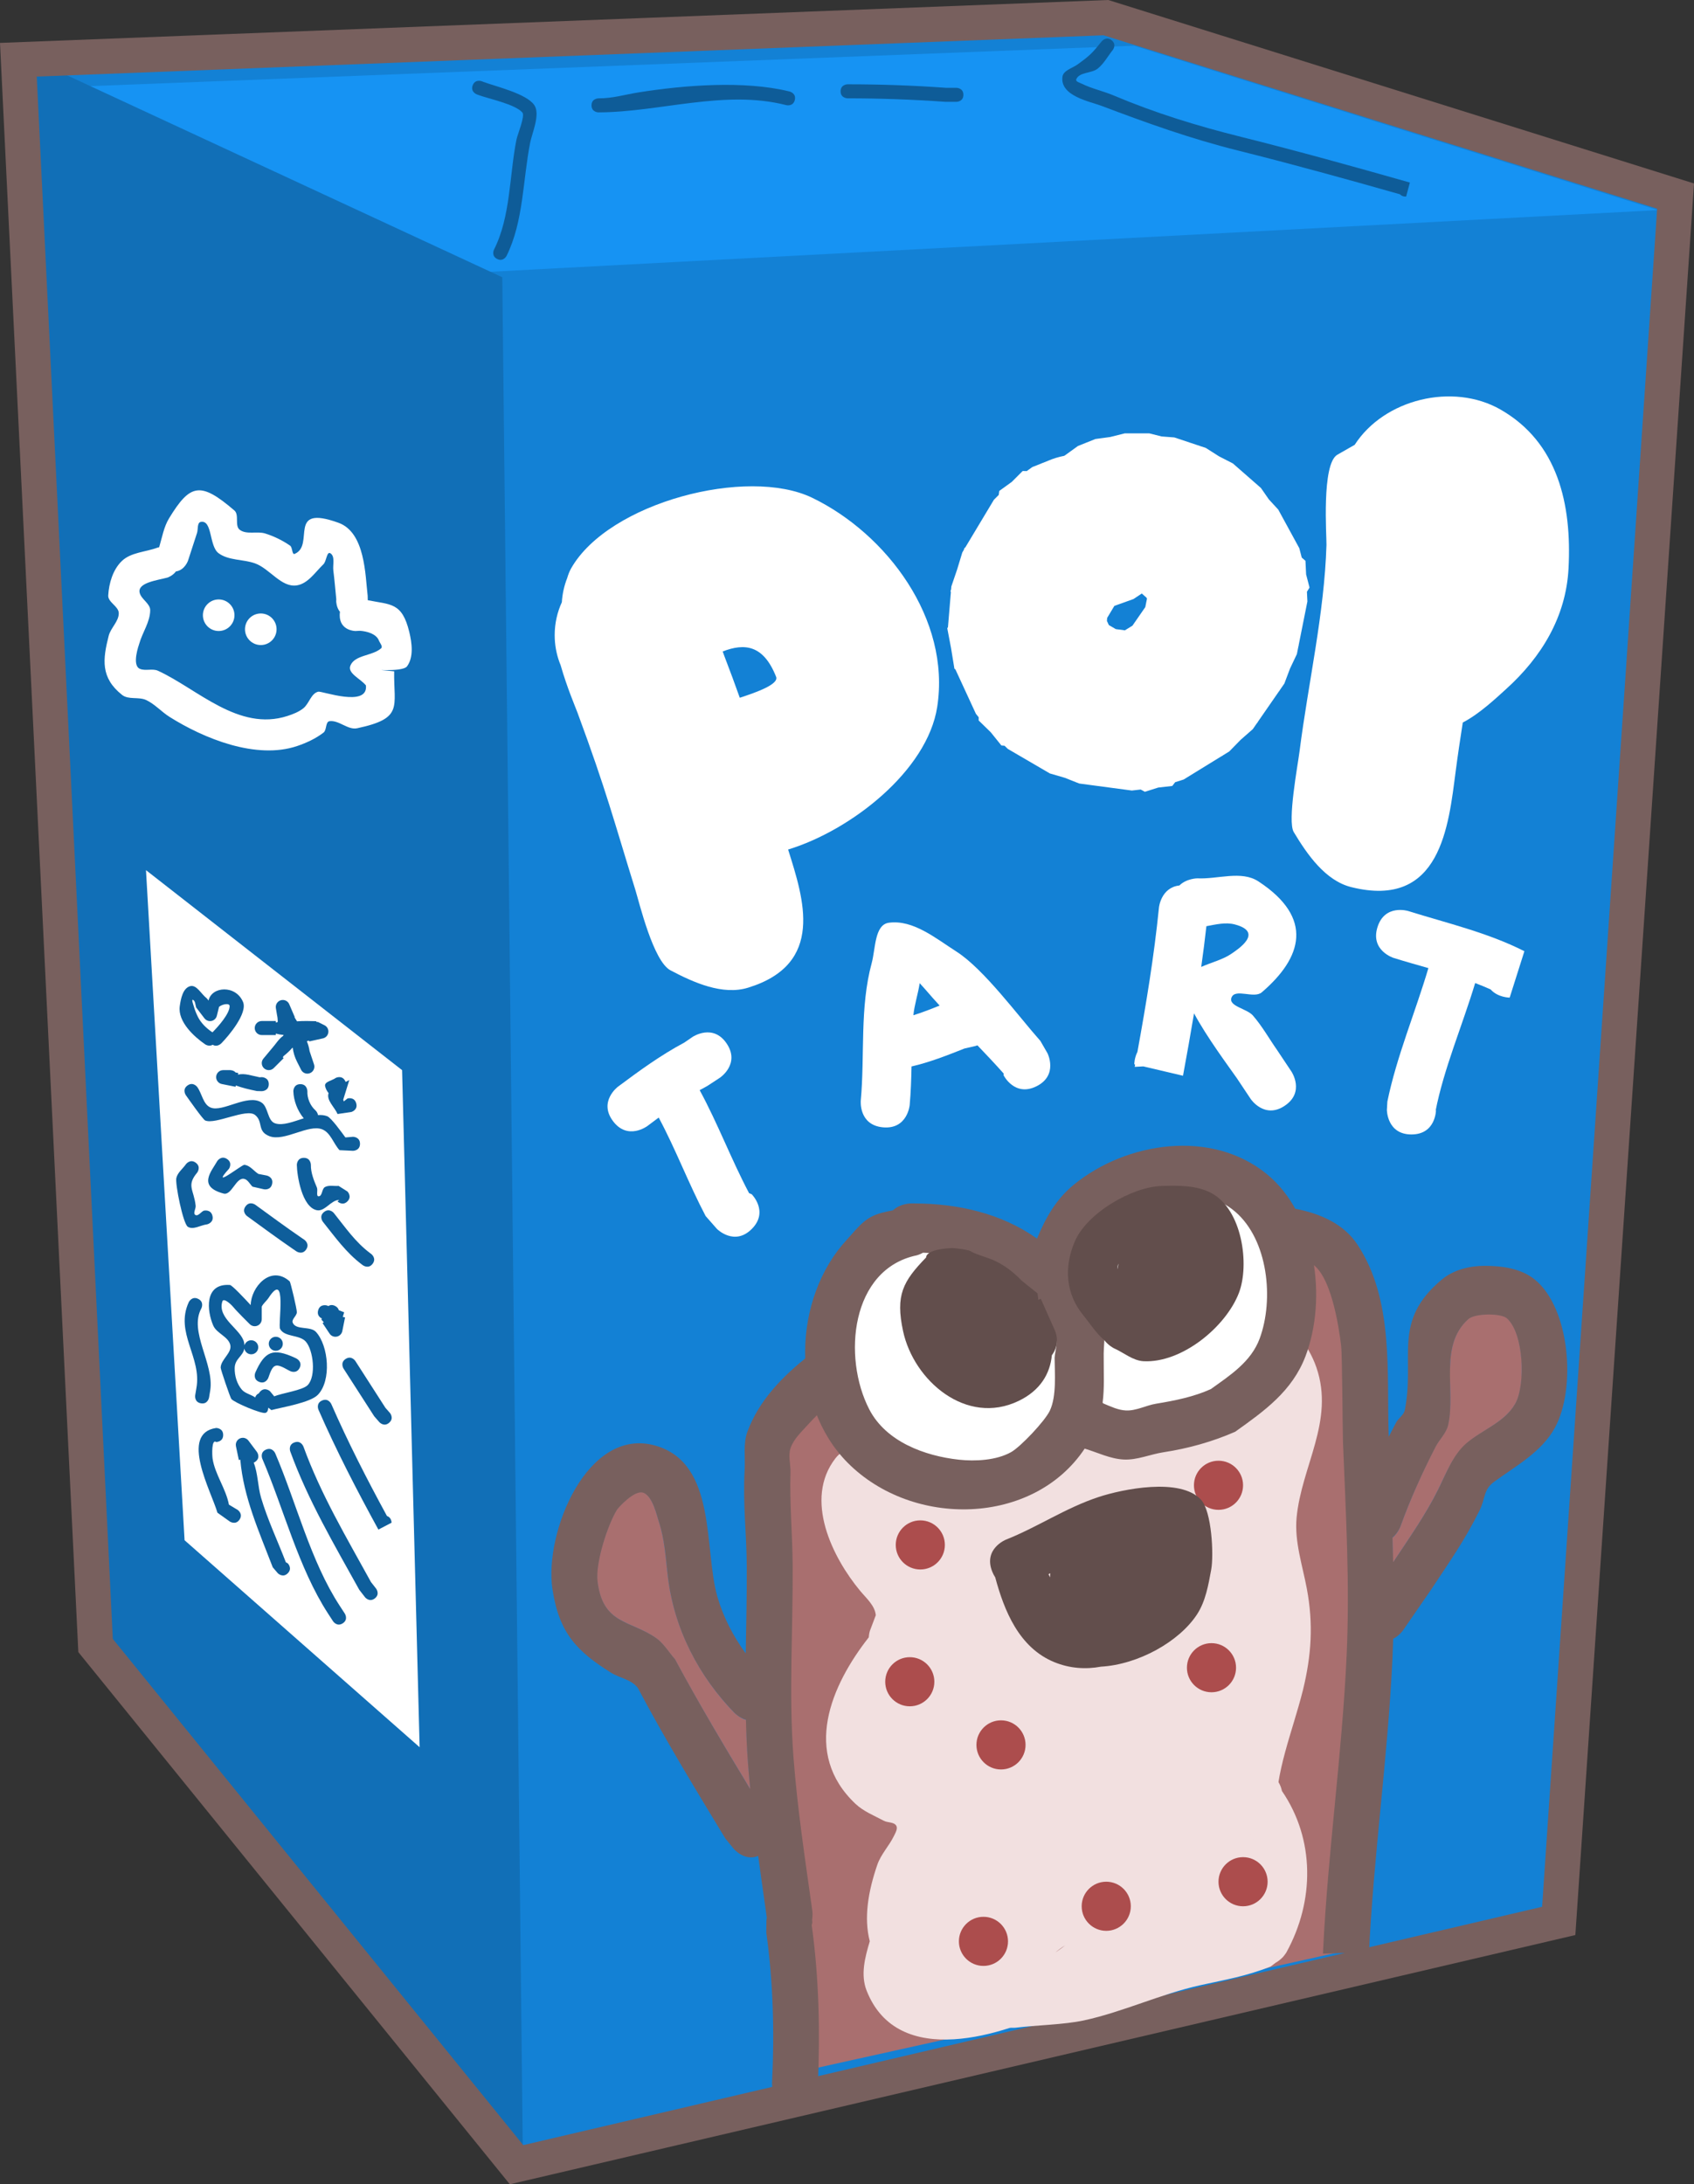 <svg version="1.1" xmlns="http://www.w3.org/2000/svg" xmlns:xlink="http://www.w3.org/1999/xlink" width="241.439" height="311.306" viewBox="0,0,241.439,311.306"><rect x="0" y="0" width="241.439" height="311.306" fill="#333333" stroke="none"/><g transform="translate(-128.005,-22.985)"><g data-paper-data="{&quot;isPaintingLayer&quot;:true}" fill-rule="nonzero" stroke-linecap="butt" stroke-linejoin="miter" stroke-miterlimit="10" stroke-dasharray="" stroke-dashoffset="0" style="mix-blend-mode: normal"><path d="M140.625,256.833l-11,-226l155,-6l81.192,25.43l-16.653,245.823l-148.539,34.747z" fill="#1381d5" stroke="none" stroke-width="0"/><path d="M173.625,63l-39,-27.5l155,-6l74.692,23.43z" fill="#1693f3" stroke="none" stroke-width="0"/><path d="M141.765,256.5l-11.14,-226l68.969,32l2.933,268z" fill="#116fb7" stroke="none" stroke-width="0"/><path d="M141.625,257.5l-11,-226l155,-6l81.192,25.43l-16.653,245.823l-148.539,34.747z" fill="none" stroke="#78605e" stroke-width="5"/><path d="M209.425,103.953c5.361,-9.365 25.096,-14.499 34.347,-10.021c10.616,5.139 19.758,17.287 17.81,29.808c-1.415,9.096 -12.281,17.586 -21.251,20.32c2.231,7.079 5.285,16.309 -5.71,19.692c-3.612,1.111 -7.723,-0.713 -11.063,-2.481c-2.447,-1.296 -4.439,-9.66 -4.991,-11.439c-3.097,-9.979 -4.095,-14.026 -8.259,-25.293c-0.275,-0.743 -1.495,-3.582 -2.397,-6.745c-0.48,-1.161 -0.771,-2.42 -0.835,-3.739c-0.009,-0.184 -0.013,-0.369 -0.013,-0.555c0,-1.673 0.365,-3.262 1.021,-4.689c0.073,-1.212 0.338,-2.372 0.765,-3.45c0.14,-0.49 0.322,-0.963 0.576,-1.408zM238.622,119.448c-1.822,-4.616 -4.547,-4.803 -7.615,-3.617c0.084,0.245 0.164,0.466 0.238,0.658c0.813,2.114 1.536,4.074 2.198,5.939c2.458,-0.796 5.591,-1.937 5.179,-2.981z" fill="#ffffff" stroke="none" stroke-width="0.5"/><path d="M295.37,85.327l3.186,1.062l0.005,-0.002l0.019,0.01l1.29,0.43l1.874,1.193l1.977,1.014l1.023,0.895l0.018,0.011l0.001,0.005l2.958,2.588l1.128,1.625l1.34,1.455l3,5.5l0.348,1.339l0.531,0.463l0.092,1.935l0.487,1.875l-0.37,0.6l0.066,1.382l-1.249,6.245l0.013,0.027l-0.039,0.102l-0.225,1.126l-0.977,2.062l-0.805,2.135l-0.653,0.944l-0.047,0.099l-0.028,0.009l-3.073,4.439l0.001,0.041l-0.102,0.104l-0.598,0.864l-1.737,1.525l-1.616,1.653l-0.895,0.551l-0.11,0.096l-0.041,-0.004l-5.455,3.357l-1.213,0.384l-0.409,0.536l-1.994,0.225l-1.913,0.606l-0.591,-0.323l-1.264,0.143l-6.113,-0.815l-0.001,0.001l-0.007,-0.002l-1.379,-0.184l-2.057,-0.816l-2.125,-0.618l-1.202,-0.701l-0.006,-0.003l-0.001,-0.002l-4.791,-2.795l-0.457,-0.446l-0.455,-0.04l-1.512,-1.879l-1.726,-1.684l0.004,-0.457l-0.4,-0.497l-2.921,-6.329l-0.141,-0.097l-0.472,-2.892l-0.546,-2.879l0.099,-0.139l0.418,-5.017l-0.058,-0.103l0.091,-0.299l0.033,-0.394l0.822,-2.414l0.743,-2.44l0.203,-0.339l0.101,-0.296l0.107,-0.05l4.089,-6.815l0.688,-0.688l0.08,-0.574l1.78,-1.285l1.552,-1.552l0.58,0.012l0.789,-0.57l2.263,-0.905c0.725,-0.31 1.488,-0.545 2.282,-0.697l0.12,-0.072l1.835,-1.326l1.122,-0.449l0.073,-0.044l0.022,0.006l1.283,-0.513l2.111,-0.288l2.067,-0.517h3.5l1.754,0.439zM285.806,111.043l-0.036,0.435l0.272,0.59l0.992,0.579l1.294,0.173l1.078,-0.663l1.831,-2.645l0.242,-1.21l-0.084,-0.154l-0.658,-0.576l-1.185,0.79l-2.72,0.971z" fill="#ffffff" stroke="none" stroke-width="0.5"/><path d="M341.851,81.346c8.204,4.677 10.19,13.523 9.711,22.654c-0.364,6.936 -3.881,12.645 -8.861,17.156c-1.405,1.273 -3.813,3.559 -6.212,4.804c-0.362,2.318 -0.71,4.636 -1.013,6.956c-1.012,7.744 -2.111,19.694 -14.893,16.498c-3.666,-0.917 -6.241,-4.604 -8.186,-7.845c-0.925,-1.541 0.573,-9.508 0.823,-11.476c1.238,-9.757 3.54,-19.627 3.841,-29.445c0.035,-1.13 -0.732,-11.552 1.555,-12.859l2.468,-1.41c4.189,-6.508 13.973,-8.908 20.767,-5.035z" fill="#ffffff" stroke="none" stroke-width="0.5"/><path d="M154.312,242.5l-5.5,-95.5l36.5,28.5l2.5,96.5z" fill="#ffffff" stroke="none" stroke-width="NaN"/><path d="M158.322,171.882c-0.507,0.322 -1.064,-0.05 -1.064,-0.05c-1.542,-1.055 -3.939,-3.21 -3.633,-5.442c0.145,-1.058 0.437,-2.55 1.462,-2.85c0.943,-0.276 1.595,1.148 2.393,1.722l0.015,0.076l0.029,-0.022l0.204,0.268c0.433,-2.031 3.881,-2.27 4.917,0.204c0.679,1.622 -2.104,4.88 -3.04,5.833l-0.086,0.086c0,0 -0.57,0.57 -1.198,0.175zM158.285,170.114c0.763,-0.763 2.457,-2.647 2.449,-3.736c-0.004,-0.495 -1.076,-0.272 -1.51,0.103l-0.307,1.251c-0.1,0.447 -0.499,0.782 -0.976,0.782c-0.328,0 -0.62,-0.158 -0.802,-0.402l-1.206,-1.582l0.019,-0.014c-0.12,-0.361 -0.097,-0.855 -0.426,-1.023c-0.272,-0.139 0.016,0.617 0.099,0.911c0.14,0.502 0.336,0.989 0.564,1.458c0.448,0.922 1.238,1.685 2.096,2.253z" fill="#0e5e9b" stroke="none" stroke-width="0.5"/><path d="M171.741,171.39c0.187,0.447 0.321,0.92 0.388,1.397l0.625,1.875c0.038,0.106 0.059,0.22 0.059,0.338c0,0.552 -0.448,1 -1,1c-0.398,0 -0.742,-0.232 -0.903,-0.569l-0.593,-1.175c-0.282,-0.575 -0.518,-1.256 -0.574,-1.92c-0.027,-0.003 -0.054,-0.005 -0.08,-0.006c-0.374,0.426 -0.792,0.812 -1.24,1.166c-0.037,0.059 -0.075,0.116 -0.115,0.172l0.126,0.126l-1.414,1.414c-0.181,0.181 -0.431,0.293 -0.707,0.293c-0.552,0 -1,-0.448 -1,-1c0,-0.246 0.089,-0.471 0.236,-0.645l1.215,-1.459c0.536,-0.594 0.948,-1.329 1.603,-1.787c0.018,-0.044 0.039,-0.086 0.062,-0.124c-0.376,-0.029 -0.749,-0.098 -1.117,-0.196v0.211h-2c-0.552,0 -1,-0.448 -1,-1c0,-0.552 0.448,-1 1,-1h2v0.211c0.094,-0.025 0.189,-0.048 0.284,-0.07c-0.013,-0.332 -0.026,-0.665 -0.1,-0.949l-0.168,-1.009c-0.011,-0.059 -0.017,-0.12 -0.017,-0.183c0,-0.552 0.448,-1 1,-1c0.421,0 0.78,0.26 0.928,0.627l0.779,1.817l-0.04,0.017c0.127,0.19 0.247,0.385 0.357,0.582c0.948,-0.081 2.126,-0.029 2.705,-0.017l0.177,0.16l0.041,-0.081l0.981,0.49c0.338,0.16 0.572,0.505 0.572,0.904c0,0.485 -0.345,0.889 -0.802,0.98l-1.933,0.43l-0.028,-0.127c-0.102,0.036 -0.205,0.072 -0.308,0.106z" fill="#0e5e9b" stroke="none" stroke-width="0.5"/><path d="M178.775,180.227c0.273,0.962 -0.689,1.235 -0.689,1.235l-1.971,0.292c-0.424,-0.992 -1.624,-1.956 -1.278,-2.976c-0.24,-0.301 -0.423,-0.629 -0.497,-1.008c-0.124,-0.628 1.017,-0.776 1.526,-1.165c0,0 0.894,-0.447 1.342,0.447c0.022,0.044 0.041,0.087 0.056,0.128c0.187,-0.083 0.365,-0.172 0.527,-0.275l-0.865,2.799c0.023,0.085 0.047,0.17 0.071,0.254l0.543,-0.421c0,0 0.962,-0.273 1.235,0.689z" fill="#0e5e9b" stroke="none" stroke-width="0.5"/><path d="M169.813,178.5c0,0 0,-1 1,-1c1,0 1,1 1,1c-0.046,0.976 0.399,2.05 1.121,2.707l0.086,0.086c0,0 0.256,0.256 0.306,0.614c0.468,-0.034 0.913,0.006 1.32,0.165c0.578,0.226 2.079,2.336 2.588,3.021l1.079,-0.093c0,0 1,0 1,1c0,1 -1,1 -1,1l-1.921,-0.093c-0.87,-0.951 -1.273,-2.503 -2.474,-2.972c-1.959,-0.766 -5.396,1.797 -7.513,0.978c-1.813,-0.702 -0.836,-2.053 -2.048,-3.023c-1.24,-0.992 -5.628,1.404 -7.104,0.788c-0.332,-0.139 -2.426,-3.138 -2.754,-3.597c0,0 -0.581,-0.814 0.233,-1.395c0.814,-0.581 1.395,0.233 1.395,0.233c0.673,0.943 0.827,2.467 1.896,2.913c1.714,0.715 5.271,-1.994 7.246,-0.722c0.998,0.643 0.824,2.61 1.952,2.977c1.103,0.359 2.594,-0.249 4.074,-0.721c-0.886,-1.065 -1.438,-2.493 -1.482,-3.867z" fill="#0e5e9b" stroke="none" stroke-width="0.5"/><path d="M166.312,177.5c0,1 -1,1 -1,1l-0.696,-0.019c-1.19,-0.238 -2.102,-0.468 -3.002,-0.793l-0.037,0.185l-1.943,-0.389c-0.467,-0.084 -0.822,-0.493 -0.822,-0.984c0,-0.552 0.448,-1 1,-1h1c0,0 0.483,0 0.778,0.336l0.38,0.076l-0.045,0.226c0.984,-0.215 1.817,0.128 3.084,0.382l0.304,-0.019c0,0 1,0 1,1z" fill="#0e5e9b" stroke="none" stroke-width="0.5"/><path d="M166.79,191.71c-0.21,0.978 -1.187,0.768 -1.187,0.768l-1.605,-0.368c-0.395,-0.37 -0.658,-0.989 -1.186,-1.11c-1.172,-0.269 -1.779,2.4 -2.941,2.09c-3.777,-1.006 -1.708,-3.188 -0.891,-4.645c0,0 0.555,-0.832 1.387,-0.277c0.832,0.555 0.277,1.387 0.277,1.387c-2.806,3.093 1.828,-0.572 2.168,-0.555c0.796,0.04 1.343,0.86 2.014,1.29l1.195,0.232c0,0 0.978,0.21 0.768,1.187z" fill="#0e5e9b" stroke="none" stroke-width="0.5"/><path d="M177.52,194.207c-0.707,0.707 -1.414,0 -1.414,0l0.254,-0.208c-1.173,-0.008 -2.051,1.701 -3.2,1.464c-2.127,-0.437 -2.824,-4.929 -2.847,-6.463c0,0 0,-1 1,-1c1,0 1,1 1,1c-0.021,1.117 0.426,2.211 0.861,3.24c0.165,0.39 -0.16,1.273 0.262,1.242c0.531,-0.038 0.42,-1.079 0.892,-1.325c0.574,-0.301 1.293,-0.104 1.939,-0.156l1.254,0.792c0,0 0.707,0.707 0,1.414z" fill="#0e5e9b" stroke="none" stroke-width="0.5"/><path d="M171.638,201.065c-0.565,0.825 -1.39,0.26 -1.39,0.26l-0.498,-0.341c-2.208,-1.513 -4.361,-3.101 -6.526,-4.676c0,0 -0.809,-0.588 -0.221,-1.397c0.588,-0.809 1.397,-0.221 1.397,-0.221c2.15,1.563 4.286,3.141 6.479,4.643l0.498,0.341c0,0 0.825,0.565 0.26,1.39z" fill="#0e5e9b" stroke="none" stroke-width="0.5"/><path d="M158.285,196.267c0.233,0.973 -0.74,1.205 -0.74,1.205l-0.059,0.014c-0.905,0.112 -1.946,0.826 -2.715,0.336c-0.677,-0.432 -1.819,-6.118 -1.634,-6.942c0.177,-0.784 0.917,-1.32 1.376,-1.98c0,0 0.6,-0.8 1.4,-0.2c0.8,0.6 0.2,1.4 0.2,1.4c-1.576,1.876 -0.474,2.405 -0.223,4.72c0.047,0.436 -0.414,1.08 -0.044,1.316c0.37,0.236 0.783,-0.397 1.175,-0.595l0.059,-0.014c0,0 0.973,-0.233 1.205,0.74z" fill="#0e5e9b" stroke="none" stroke-width="0.5"/><path d="M181.112,203.1c-0.6,0.8 -1.4,0.2 -1.4,0.2l-0.152,-0.114c-2.246,-1.699 -3.776,-3.871 -5.528,-6.061c0,0 -0.625,-0.781 0.156,-1.406c0.781,-0.625 1.406,0.156 1.406,0.156c1.637,2.046 3.059,4.142 5.167,5.711l0.152,0.114c0,0 0.8,0.6 0.2,1.4z" fill="#0e5e9b" stroke="none" stroke-width="0.5"/><path d="M163.812,214c0.552,0 1,0.448 1,1c0,0.552 -0.448,1 -1,1c-0.493,0 -0.903,-0.357 -0.985,-0.827c-0.19,1.118 -1.338,1.439 -1.373,2.774c-0.028,1.091 0.318,2.284 1.034,3.107c0.464,0.533 1.332,0.683 1.886,1.097c0.069,-0.21 0.215,-0.46 0.522,-0.58c0.043,-0.079 0.099,-0.16 0.173,-0.242c0.671,-0.742 1.412,-0.071 1.412,-0.071l0.613,0.737c1.09,-0.476 4.039,-0.854 4.769,-1.609c1.218,-1.26 0.811,-4.979 -0.281,-6.202c-0.905,-1.014 -3.026,-0.603 -3.656,-1.807c-0.334,-0.639 1.036,-8.532 -1.639,-4.424c-0.287,0.441 -0.745,0.777 -0.976,1.245v1.801c0,0.552 -0.448,1 -1,1c-0.276,0 -0.526,-0.112 -0.707,-0.293l-1,-1l0.003,-0.003l-0.015,-0.009c-0.452,-0.482 -0.932,-0.939 -1.355,-1.447c-0.369,-0.443 -1.368,-1.334 -1.54,-0.785c-0.77,2.448 2.72,3.971 3.102,5.878c0.027,0.137 0.044,0.265 0.05,0.384c0.119,-0.419 0.505,-0.727 0.962,-0.727zM166.243,223.606c-0.024,0.353 -0.106,0.652 -0.405,0.745c-0.54,0.167 -4.371,-1.424 -4.858,-1.983c-0.159,-0.182 -1.532,-4.212 -1.525,-4.472c0.03,-1.171 1.642,-2.098 1.37,-3.238c-0.284,-1.189 -1.936,-1.631 -2.426,-2.752c-0.899,-2.056 -1.334,-6.054 2.379,-5.785c0.312,0.023 2.173,2.018 2.959,2.866c0.027,-2.539 2.844,-5.807 5.559,-3.379c0.114,0.102 1.043,3.99 1.017,4.414c-0.033,0.53 -0.787,0.99 -0.585,1.48c0.452,1.099 2.515,0.433 3.314,1.312c1.801,1.98 2.23,6.926 0.262,8.961c-1.092,1.13 -5.162,1.779 -6.618,2.176z" fill="#0e5e9b" stroke="none" stroke-width="0.5"/><path d="M166.312,214.5c0,-0.552 0.448,-1 1,-1c0.552,0 1,0.448 1,1c0,0.552 -0.448,1 -1,1c-0.552,0 -1,-0.448 -1,-1z" fill="#0e5e9b" stroke="none" stroke-width="0.5"/><path d="M170.707,217.947c-0.447,0.894 -1.342,0.447 -1.342,0.447l-0.211,-0.106c-1.908,-1.079 -2.208,-1.003 -2.913,1.083c0,0 -0.371,0.928 -1.3,0.557c-0.928,-0.371 -0.557,-1.3 -0.557,-1.3c1.382,-3.123 2.564,-3.549 5.665,-2.129l0.211,0.106c0,0 0.894,0.447 0.447,1.342z" fill="#0e5e9b" stroke="none" stroke-width="0.5"/><path d="M176.291,209.714l0.767,0.304c-0.066,0.217 -0.132,0.435 -0.198,0.652l0.325,0.065l-0.389,1.943c-0.084,0.467 -0.493,0.822 -0.984,0.822c-0.353,0 -0.663,-0.182 -0.841,-0.458l-0.991,-1.487l0.175,-0.117l-0.341,-0.376c0.022,-0.055 0.044,-0.109 0.066,-0.164c-0.261,-0.127 -0.732,-0.462 -0.529,-1.172c0.274,-0.962 1.236,-0.688 1.236,-0.688l0.219,0.087c0.222,-0.146 0.54,-0.226 0.954,-0.019c0.329,0.165 0.476,0.39 0.531,0.608z" fill="#0e5e9b" stroke="none" stroke-width="0.5"/><path d="M156.648,222.986c-0.986,-0.164 -0.822,-1.151 -0.822,-1.151l0.171,-1.027c0.805,-4.378 -3.112,-7.893 -1.079,-12.256c0,0 0.447,-0.894 1.342,-0.447c0.894,0.447 0.447,1.342 0.447,1.342c-1.826,3.318 1.849,7.868 1.263,11.69l-0.171,1.027c0,0 -0.164,0.986 -1.151,0.822z" fill="#0e5e9b" stroke="none" stroke-width="0.5"/><path d="M162.145,239.555c-0.555,0.832 -1.387,0.277 -1.387,0.277l-1.763,-1.257c-0.867,-3.015 -5.457,-11.296 -0.182,-12.075c0,0 1,0 1,1c0,1 -1,1 -1,1c-0.677,-0.48 -0.58,1.911 -0.506,2.388c0.342,2.223 1.902,4.277 2.325,6.537l1.237,0.743c0,0 0.832,0.555 0.277,1.387z" fill="#0e5e9b" stroke="none" stroke-width="0.5"/><path d="M169.02,247.207c-0.707,0.707 -1.414,0 -1.414,0l-0.727,-0.849c-1.945,-5.07 -4.173,-9.991 -4.624,-15.34l-0.21,0.044l-0.406,-1.937c-0.017,-0.073 -0.026,-0.148 -0.026,-0.226c0,-0.552 0.448,-1 1,-1c0.331,0 0.625,0.161 0.807,0.409l1.193,1.591c0,0 0.6,0.8 -0.2,1.4c-0.086,0.064 -0.169,0.112 -0.249,0.147c0.611,1.519 0.575,3.384 1.052,5c0.917,3.112 2.368,6.164 3.531,9.195l0.273,0.151c0,0 0.707,0.707 0,1.414z" fill="#0e5e9b" stroke="none" stroke-width="0.5"/><path d="M176.858,254.338c-0.838,0.546 -1.384,-0.292 -1.384,-0.292l-0.724,-1.111c-4.216,-6.508 -6.299,-14.903 -9.357,-22.04c0,0 -0.394,-0.919 0.525,-1.313c0.919,-0.394 1.313,0.525 1.313,0.525c3.003,7.007 5.026,15.37 9.195,21.737l0.724,1.111c0,0 0.546,0.838 -0.292,1.384z" fill="#0e5e9b" stroke="none" stroke-width="0.5"/><path d="M181.427,250.789c-0.789,0.614 -1.403,-0.175 -1.403,-0.175l-0.816,-1.055c-3.59,-6.484 -7.299,-12.746 -9.834,-19.718c0,0 -0.342,-0.94 0.598,-1.282c0.94,-0.342 1.282,0.598 1.282,0.598c2.483,6.827 6.129,12.94 9.624,19.301l0.725,0.927c0,0 0.614,0.789 -0.175,1.403z" fill="#0e5e9b" stroke="none" stroke-width="0.5"/><path d="M183.159,239.048c0.653,0.199 0.653,0.952 0.653,0.952l-1.877,0.98c-3.08,-5.627 -5.967,-11.201 -8.539,-17.079c0,0 -0.401,-0.916 0.515,-1.317c0.916,-0.401 1.317,0.515 1.317,0.515c2.4,5.487 5.077,10.702 7.931,15.949z" fill="#0e5e9b" stroke="none" stroke-width="0.5"/><path d="M183.471,225.753c-0.753,0.658 -1.411,-0.094 -1.411,-0.094l-0.72,-0.828c-1.458,-2.262 -2.913,-4.526 -4.368,-6.79c0,0 -0.541,-0.841 0.3,-1.382c0.841,-0.541 1.382,0.3 1.382,0.3c1.429,2.223 2.858,4.444 4.284,6.669l0.628,0.713c0,0 0.658,0.753 -0.094,1.411z" fill="#0e5e9b" stroke="none" stroke-width="0.5"/><path d="M195.376,35.149c0.351,-0.936 1.287,-0.585 1.287,-0.585l0.255,0.096c1.729,0.648 6.148,1.671 7.247,3.319c0.873,1.308 -0.316,3.936 -0.588,5.295c-1.065,5.328 -0.932,11.241 -3.371,16.173c0,0 -0.447,0.894 -1.342,0.447c-0.894,-0.447 -0.447,-1.342 -0.447,-1.342c2.379,-4.698 2.177,-10.568 3.198,-15.671c0.147,-0.735 1.26,-3.374 0.843,-3.86c-1.022,-1.192 -4.836,-1.962 -6.243,-2.49l-0.255,-0.096c0,0 -0.936,-0.351 -0.585,-1.287z" fill="#0e5c98" stroke="none" stroke-width="0.5"/><path d="M327.548,50.68c-7.708,-2.19 -15.346,-4.302 -23.102,-6.241c-6.808,-1.702 -12.922,-3.9 -19.454,-6.369c-1.652,-0.625 -5.92,-1.396 -5.561,-4.138c0.12,-0.913 1.39,-1.213 2.137,-1.752c1.729,-1.247 2.088,-1.587 3.462,-3.304c0,0 0.625,-0.781 1.406,-0.156c0.781,0.625 0.156,1.406 0.156,1.406c-0.704,0.879 -1.246,1.921 -2.123,2.628c-0.891,0.719 -2.646,0.475 -3.071,1.539c-0.127,0.318 0.502,0.479 0.809,0.631c1.407,0.695 3.031,1.041 4.484,1.653c6.044,2.546 11.866,4.331 18.239,5.924c8.062,2.016 16.001,4.218 24.019,6.501l-0.532,1.995c0,0 -0.544,0.058 -0.87,-0.314z" fill="#0e5c98" stroke="none" stroke-width="0.5"/><path d="M241.283,37.243c-0.243,0.97 -1.213,0.728 -1.213,0.728l-0.06,-0.015c-8.767,-2.229 -17.977,1.02 -26.698,1.045c0,0 -1,0 -1,-1c0,-1 1,-1 1,-1c2.075,0.007 3.718,-0.534 5.748,-0.855c6.497,-1.029 15.027,-1.707 21.435,-0.13l0.06,0.015c0,0 0.97,0.243 0.728,1.213z" fill="#0e5c98" stroke="none" stroke-width="0.5"/><path d="M265.313,36.5c0,1 -1,1 -1,1l-1.536,-0.001c-4.673,-0.331 -9.279,-0.499 -13.964,-0.499c0,0 -1,0 -1,-1c0,-1 1,-1 1,-1c4.708,0 9.339,0.162 14.036,0.501l1.464,-0.001c0,0 1,0 1,1z" fill="#0e5c98" stroke="none" stroke-width="0.5"/><path d="M240.813,318.5c0,0 -4.13,-38.341 -4.399,-54.969c-0.22,-13.586 2.9,-37.531 2.9,-37.531c0,0 32.452,-23.5 46.5,-23.5c7.237,0 17.675,-3.516 24.845,-2.675c5.347,0.627 8.655,5.675 8.655,5.675c0,0 3.085,15.791 3.144,26.997c0.092,17.622 -2.644,68.503 -2.644,68.503z" fill="#a96f6f" stroke="none" stroke-width="0"/><path d="M326.705,245.42c2.199,-3.333 4.505,-6.588 6.297,-10.206c1.144,-2.31 2.071,-4.96 3.987,-6.585c2.264,-1.921 5.444,-2.919 6.933,-5.567c1.505,-2.676 1.245,-10.024 -1.167,-12.146c-0.84,-0.739 -4.519,-0.738 -5.485,0.126c-4.222,3.779 -1.735,10.13 -2.833,15.06c-0.261,1.174 -1.242,2.022 -1.787,3.08c-1.873,3.638 -3.613,7.424 -5.012,11.293c0,0 -0.345,0.949 -1.14,1.629c0.036,1.161 0.066,2.322 0.09,3.484c0.039,-0.056 0.077,-0.112 0.116,-0.168zM326.979,225.729c0.346,-0.644 1.102,-1.06 1.246,-1.785c1.5,-7.541 -1.878,-12.631 5.279,-18.6c1.672,-1.395 3.971,-1.952 6.085,-1.953c2.464,-0.001 5.194,0.36 7.152,1.946c5.053,4.095 5.91,15.52 2.907,21.078c-1.879,3.478 -5.545,5.47 -8.656,7.725c-1.606,1.164 -1.237,2.358 -2.125,4.143c-2.157,4.334 -4.226,7.209 -6.861,11.208c-1.01,1.465 -2.02,2.93 -3.03,4.395l-1.003,1.455c0,0 -0.527,0.764 -1.402,1.207c-0.027,0.921 -0.061,1.844 -0.103,2.768c-0.66,14.223 -2.711,28.185 -3.37,42.407l-3.257,-0.401l-3.28,0.098c0.008,-0.167 0.016,-0.333 0.024,-0.499l-0.001,-0c0,0 0.001,-0.012 0.002,-0.034c0.685,-14.039 2.694,-27.832 3.345,-41.873c0.476,-10.243 -0.107,-20.299 -0.519,-30.521c-0.045,-1.124 -0.099,-12.352 -0.258,-13.692c-0.295,-2.49 -1.434,-10.517 -4.477,-11.863c-0.876,-0.387 -1.889,-0.219 -2.828,-0.369c-5.364,-0.859 -9.906,-0.708 -15.311,0.244c-13.352,2.352 -26.033,6.31 -38.499,12.005c-5.451,3.289 -10.595,6.472 -14.996,11.335c-0.881,0.973 -1.904,1.925 -2.353,3.19c-0.387,1.089 0.012,2.326 -0.021,3.489c-0.131,4.506 0.285,8.84 0.312,13.335c0.055,9.02 -0.568,18.297 0.117,27.282c0.563,7.397 1.667,14.588 2.69,21.908c0,0 0.075,0.536 -0.032,1.219c0.026,0.285 0.018,0.468 0.018,0.468l-0.078,0.31c1.04,7.486 1.199,15.212 0.88,22.752c0,0 -0.162,3.496 -3.43,3.345c-3.268,-0.152 -3.106,-3.648 -3.106,-3.648c0.363,-7.05 0.163,-14.37 -0.817,-21.374l0.015,-1.688c0,0 0.008,-0.178 0.058,-0.451c-0.41,-2.944 -0.835,-5.869 -1.233,-8.795c-1.929,0.809 -3.473,-1.005 -3.473,-1.005l-1.21,-1.489c-4.302,-7.091 -8.57,-14.091 -12.469,-21.454c-0.917,-1.212 -2.609,-1.402 -3.865,-2.195c-4.731,-2.986 -7.354,-5.535 -8.306,-11.902c-1.2,-8.024 4.973,-23.237 14.712,-20.426c8.792,2.537 6.841,14.731 8.805,21.548c0.828,2.873 2.267,5.639 4.034,8.056c0.063,-4.144 0.168,-8.285 0.148,-12.377c-0.023,-4.636 -0.582,-9.064 -0.304,-13.722c0.11,-1.835 -0.235,-3.787 0.396,-5.502c3.224,-8.765 13.535,-14.197 20.643,-18.48c14.743,-6.749 31.02,-12.539 47.149,-13.669c5.982,-0.419 15.291,-0.36 19.156,5.49c5.238,7.927 4.137,18.264 4.46,27.375c0.341,-0.678 0.689,-1.35 1.046,-2.013zM232.731,267.157c-5.116,-5.238 -8.667,-11.91 -9.551,-19.547c-0.301,-2.602 -0.45,-5.28 -1.284,-7.742c-0.244,-0.72 -0.857,-3.643 -2.211,-4.093c-1.27,-0.422 -3.557,2.157 -3.721,2.421c-1.298,2.086 -3.08,7.526 -2.752,10.207c0.755,6.167 4.65,5.46 8.367,8.053c1.064,0.742 1.752,1.968 2.629,2.951c3.398,6.321 7.012,12.413 10.699,18.514c-0.127,-1.289 -0.241,-2.582 -0.337,-3.881c-0.147,-1.982 -0.235,-3.977 -0.282,-5.979c-0.923,-0.264 -1.557,-0.902 -1.557,-0.902z" fill="#78605e" stroke="none" stroke-width="0.5"/><path d="M326.682,245.465c-0.039,0.056 -0.077,0.112 -0.116,0.168c-0.024,-1.161 -0.059,-2.325 -0.095,-3.486c0.795,-0.68 1.14,-1.629 1.14,-1.629c1.399,-3.87 3.119,-7.679 4.992,-11.317c0.545,-1.058 1.544,-1.966 1.806,-3.14c1.098,-4.931 -1.357,-11.29 2.865,-15.069c0.966,-0.865 4.659,-0.862 5.499,-0.123c2.412,2.122 2.696,9.491 1.191,12.167c-1.489,2.648 -4.667,3.694 -6.931,5.615c-1.916,1.625 -2.905,4.3 -4.049,6.61c-1.792,3.618 -4.104,6.87 -6.303,10.203z" data-paper-data="{&quot;noHover&quot;:false,&quot;origItem&quot;:[&quot;Path&quot;,{&quot;applyMatrix&quot;:true,&quot;segments&quot;:[[[326.70496,245.42011],[0,0],[2.19919,-3.33299]],[[333.00217,235.21436],[-1.79171,3.61802],[1.14411,-2.31032]],[[336.98908,228.62916],[-1.91609,1.62537],[2.26435,-1.92079]],[[343.92244,223.06182],[-1.48923,2.64797],[1.50506,-2.6761]],[[342.75537,210.91555],[2.4121,2.12208],[-0.84028,-0.73925]],[[337.27042,211.04176],[0.96612,-0.86468],[-4.22186,3.77856]],[[334.43745,226.10223],[1.09782,-4.9309],[-0.26128,1.17361]],[[332.65069,229.18188],[0.54474,-1.05814],[-1.87283,3.63789]],[[327.63899,240.47523],[1.39889,-3.86973],[0,0]],[[326.49875,242.10467],[0.79537,-0.67995],[0.03553,1.16111]],[[326.58902,245.58823],[-0.02407,-1.16143],[0.03864,-0.05604]],[[326.70494,245.4201],[-0.03863,0.05605],[0,0]]],&quot;closed&quot;:true,&quot;fillColor&quot;:[0,0,0,1]}]}" fill="#a96f6f" stroke="none" stroke-width="0.5"/><path d="M232.699,267.119c0,0 0.7,0.713 1.623,0.977c0.048,2.003 0.128,4.003 0.274,5.985c0.096,1.299 0.207,2.594 0.334,3.883c-3.687,-6.1 -7.321,-12.187 -10.719,-18.508c-0.876,-0.984 -1.617,-2.266 -2.681,-3.009c-3.717,-2.593 -7.602,-1.909 -8.357,-8.076c-0.328,-2.681 1.473,-8.136 2.772,-10.222c0.164,-0.263 2.46,-2.846 3.731,-2.424c1.354,0.45 1.971,3.372 2.215,4.092c0.834,2.462 0.984,5.14 1.285,7.742c0.884,7.637 4.472,14.397 9.588,19.635z" data-paper-data="{&quot;noHover&quot;:false,&quot;origItem&quot;:[&quot;Path&quot;,{&quot;applyMatrix&quot;:true,&quot;segments&quot;:[[[232.73083,267.15746],[0,0],[-5.11566,-5.23837]],[[223.18008,247.61031],[0.88369,7.6374],[-0.30108,-2.60207]],[[221.89632,239.86781],[0.83407,2.46207],[-0.24401,-0.72031]],[[219.6849,235.77524],[1.35435,0.44977],[-1.27014,-0.42181]],[[215.9641,238.19597],[0.16393,-0.26335],[-1.29846,2.08601]],[[213.21216,248.40282],[-0.32823,-2.68068],[0.75512,6.16701]],[[221.57915,256.45536],[-3.71693,-2.59286],[1.06434,0.74246]],[[224.20771,259.40682],[-0.87619,-0.98382],[3.39784,6.3213]],[[234.907,277.92039],[-3.68696,-6.10037],[-0.12722,-1.2889]],[[234.56992,274.03909],[0.09634,1.29918],[-0.14695,-1.98183]],[[234.28784,268.0597],[0.04753,2.00265],[-0.92308,-0.26443]],[232.73082,267.15746]],&quot;closed&quot;:true,&quot;fillColor&quot;:[0,0,0,1]}]}" fill="#a96f6f" stroke="none" stroke-width="0.5"/><path d="M266.313,289.5c-3.021,0 -3.434,-2.608 -3.491,-3.321c-1.77,-2.36 -3.539,-4.719 -5.309,-7.079c0,0 -2.1,-2.8 0.7,-4.9c2.8,-2.1 4.9,0.7 4.9,0.7c2,2.667 4,5.333 6,8l0.7,3.1c0,0 0,3.5 -3.5,3.5z" fill="#ecdcc8" stroke="none" stroke-width="0.5"/><path d="M305.913,302.8l-3.202,2.083c-1.866,-0.151 -3.75,-0.155 -5.598,-0.453c-0.373,-0.06 -0.75,-0.149 -1.129,-0.256c-2.427,-0.134 -4.901,-0.747 -7.297,-1.569c-0.235,0.047 -0.469,0.111 -0.703,0.195c-3.221,1.153 -5.976,4.762 -9.087,6.323c-7.82,3.923 -22.914,8.889 -27.375,-2.43c-0.897,-2.277 -0.228,-4.773 0.449,-7.038c-0.864,-3.313 -0.244,-7.069 1.075,-10.909c0.515,-1.5 1.693,-2.692 2.379,-4.122c0.216,-0.451 0.583,-1.056 0.302,-1.471c-0.351,-0.519 -1.201,-0.38 -1.754,-0.674c-1.387,-0.739 -2.906,-1.338 -4.048,-2.419c-7.644,-7.234 -3.478,-16.871 1.901,-23.723c0.038,-0.554 0.167,-0.942 0.167,-0.942l0.835,-2.208c-0.122,-1.367 -1.343,-2.412 -2.221,-3.467c-3.934,-4.729 -8.09,-13.03 -3.523,-18.909c1.215,-1.565 3.443,-1.96 5.165,-2.94c0,0 0.929,-0.465 2.028,-0.381c0.195,-0.128 0.369,-0.244 0.516,-0.345c1.447,-0.996 2.333,-2.648 3.694,-3.757c3.228,-2.63 7.621,-4.586 11.657,-5.382c2.841,-0.56 6.014,-0.312 9.161,-0.194c1.756,-1.127 3.48,-2.307 5.284,-3.356c2.333,-1.357 5.047,-1.917 7.607,-2.771c7.392,-2.465 14.705,-5.755 20.8,1.569c1.138,1.368 2.062,2.958 2.638,4.642c2.603,7.617 -2.15,14.07 -2.832,21.395c-0.315,3.384 0.828,6.752 1.457,10.092c0.954,5.066 0.656,9.525 -0.549,14.468c-1.577,6.239 -3.902,11.384 -3.907,17.94l-0.107,0.659c0.519,1.178 0.955,2.375 1.094,3.636c0.27,2.447 0.06,4.991 -0.605,7.362c-0.59,2.104 -1.487,4.216 -2.861,5.919c0.456,2.037 -1.409,3.436 -1.409,3.436zM279.26,300.665c0.186,-0.134 0.366,-0.271 0.543,-0.41c-0.487,0.285 -0.947,0.63 -1.394,1.011c0.286,-0.197 0.57,-0.398 0.851,-0.601z" fill="#f2e0e0" stroke="none" stroke-width="0.5"/><path d="M307.313,275.5c2.447,0 3.183,1.711 3.405,2.74c4.722,6.903 4.649,15.7 0.634,22.996c0,0 -0.09,0.158 -0.266,0.382c-0.169,0.228 -0.298,0.357 -0.298,0.357l-0.051,0.039c-0.237,0.239 -0.541,0.492 -0.908,0.691l-0.716,0.545c-3.465,1.384 -6.474,1.876 -10.077,2.675c-5.6,1.242 -11.032,3.828 -16.598,5.019c-2.834,0.607 -6.797,0.666 -9.69,1.029c0,0 -3.473,0.434 -3.907,-3.039c-0.434,-3.473 3.039,-3.907 3.039,-3.907c2.856,-0.355 6.533,-0.375 9.31,-0.971c5.481,-1.176 10.874,-3.75 16.402,-4.981c3.002,-0.669 5.312,-0.999 8.072,-2c2.485,-4.716 2.485,-11.218 -1.082,-15.389l-0.767,-2.686c0,0 0,-3.5 3.5,-3.5z" fill="#f2e0e0" stroke="none" stroke-width="0.5"/><path d="M312.685,204.566c1.944,7.075 -2.554,14.487 -7.513,19.019c-1.43,1.306 -5.332,4.547 -7.14,5.196c-4.534,1.629 -10.871,0.797 -15.637,-1.899c-1.668,2.222 -3.578,4.256 -5.743,5.596c-5.797,3.588 -13.077,3.525 -18.564,0.134c-0.08,-0.021 -0.16,-0.043 -0.24,-0.067c-5.048,-1.494 -10.023,-5.858 -11.41,-11.11c-1.931,-7.313 1.405,-17.048 7.288,-21.746c1.301,-1.039 2.968,-1.441 4.601,-1.902c0.528,-0.342 1.076,-0.622 1.69,-0.695c7.278,-0.87 13.367,1.984 17.153,7.621c1.006,-5.686 4.162,-10.539 9.65,-13.379c1.592,-0.824 3.487,-0.833 5.231,-1.25c0,0 0.58,-0.129 1.315,-0.041c6.12,-1.298 12.656,0.967 16.195,8.016c0.454,0.904 0.796,1.861 1.05,2.848c0.912,1.211 1.756,2.512 2.071,3.66z" fill="#ffffff" stroke="none" stroke-width="0.5"/><path d="M285.27,223.008c1.05,0.437 2.087,0.944 3.207,0.996c1.467,0.068 2.85,-0.725 4.298,-0.962c2.655,-0.436 5.348,-0.973 7.8,-2.08c2.735,-1.96 5.744,-3.885 6.972,-7.223c2.05,-5.571 1.194,-14.037 -3.484,-18.056c-5.219,-4.484 -13.689,-2.25 -18.533,1.524c-2.506,1.953 -3.367,5.116 -4.416,7.953c0.359,0.639 0.708,1.286 1.107,1.895c0.96,1.468 2.378,2.71 2.924,4.377c0.526,1.606 0.111,3.379 0.167,5.068c-0.01,2.249 0.116,4.327 -0.157,6.406c0.055,0.047 0.094,0.083 0.114,0.102zM281.094,191.793c7.456,-6.067 19.574,-7.933 27.467,-1.476c7.028,5.75 8.626,17.751 5.516,25.944c-1.897,4.999 -5.877,7.819 -10.028,10.777c-3.237,1.423 -6.704,2.385 -10.2,2.92c-1.91,0.292 -3.772,1.139 -5.702,1.038c-1.918,-0.101 -3.704,-0.998 -5.546,-1.557c-7.334,11.024 -24.526,11.325 -33.764,2.036c-8.31,-8.356 -7.871,-23.476 -0.11,-31.835c1.05,-1.131 2.008,-2.441 3.36,-3.186c0.977,-0.538 2.084,-0.758 3.192,-0.976c1.036,-0.979 2.533,-0.979 2.533,-0.979h0.5c6.232,0.011 12.417,1.411 17.493,5.008c1.214,-2.912 2.681,-5.593 5.288,-7.715zM259.566,201.52c-0.497,0.274 -0.904,0.376 -0.904,0.376c-9.39,1.954 -10.614,14.519 -6.76,21.959c2.385,4.603 7.892,6.628 12.756,7.163c2.327,0.256 5.356,0.108 7.461,-1.08c1.349,-0.761 4.81,-4.417 5.514,-5.9c0.99,-2.085 0.691,-5.417 0.68,-7.537c0.056,-0.977 0.485,-2.006 0.167,-2.932c-0.362,-1.054 -1.447,-1.702 -2.076,-2.623c-0.788,-1.151 -1.226,-2.549 -2.168,-3.578c-3.843,-4.197 -9.294,-5.667 -14.669,-5.848z" fill="#78605e" stroke="none" stroke-width="0.5"/><path d="M266.464,201.389c0.778,0.411 2.377,0.863 3.068,1.163c1.472,0.639 2.886,1.683 4.12,2.975l2.231,1.792c0.036,0.305 0.073,0.611 0.109,0.916l0.352,-0.156l1.969,4.431c0.213,0.452 0.333,0.958 0.333,1.491c0,0.804 -0.271,1.544 -0.726,2.135c-0.247,2.639 -1.657,5.027 -4.736,6.509c-7.461,3.592 -14.95,-2.898 -16.466,-9.94c-1.107,-5.141 -0.02,-7.104 3.287,-10.512c0,0 -0.192,-1.142 3.616,-1.333c0.408,-0.021 2.677,0.245 2.843,0.53z" fill="#624e4c" stroke="none" stroke-width="0.5"/><path d="M285.413,214.002c-1.155,-0.965 -2.092,-2.442 -3.029,-3.587c-2.491,-3.042 -2.748,-6.825 -1.215,-10.453c1.733,-4.099 8.17,-7.824 12.39,-7.953c2.374,-0.073 4.953,-0.112 7.057,0.991c4.435,2.326 5.524,10.221 3.957,14.273c-1.877,4.853 -8.146,9.997 -13.584,9.712c-1.541,-0.081 -2.828,-1.236 -4.241,-1.854c0,0 -0.752,-0.376 -1.335,-1.128zM287.436,203.075c-0.132,0.247 -0.184,0.517 -0.181,0.799l0.126,-0.566c0.016,-0.079 0.034,-0.157 0.055,-0.233z" fill="#624e4c" stroke="none" stroke-width="0.5"/><path d="M255.673,243.167c0,-1.933 1.567,-3.5 3.5,-3.5c1.933,0 3.5,1.567 3.5,3.5c0,1.933 -1.567,3.5 -3.5,3.5c-1.933,0 -3.5,-1.567 -3.5,-3.5z" fill="#ac4d4d" stroke="none" stroke-width="0.5"/><path d="M289.173,246.667c0,-1.933 1.567,-3.5 3.5,-3.5c1.933,0 3.5,1.567 3.5,3.5c0,1.933 -1.567,3.5 -3.5,3.5c-1.933,0 -3.5,-1.567 -3.5,-3.5z" fill="#ed62bd" stroke="none" stroke-width="0.5"/><path d="M267.173,271.667c0,-1.933 1.567,-3.5 3.5,-3.5c1.933,0 3.5,1.567 3.5,3.5c0,1.933 -1.567,3.5 -3.5,3.5c-1.933,0 -3.5,-1.567 -3.5,-3.5z" fill="#ac4d4d" stroke="none" stroke-width="0.5"/><path d="M301.673,291.167c0,-1.933 1.567,-3.5 3.5,-3.5c1.933,0 3.5,1.567 3.5,3.5c0,1.933 -1.567,3.5 -3.5,3.5c-1.933,0 -3.5,-1.567 -3.5,-3.5z" fill="#ac4d4d" stroke="none" stroke-width="0.5"/><path d="M273.173,254.167c0,-1.933 1.567,-3.5 3.5,-3.5c1.933,0 3.5,1.567 3.5,3.5c0,1.933 -1.567,3.5 -3.5,3.5c-1.933,0 -3.5,-1.567 -3.5,-3.5z" fill="#edd161" stroke="none" stroke-width="0.5"/><path d="M264.673,299.667c0,-1.933 1.567,-3.5 3.5,-3.5c1.933,0 3.5,1.567 3.5,3.5c0,1.933 -1.567,3.5 -3.5,3.5c-1.933,0 -3.5,-1.567 -3.5,-3.5z" fill="#ac4d4d" stroke="none" stroke-width="0.5"/><path d="M297.173,260.667c0,-1.933 1.567,-3.5 3.5,-3.5c1.933,0 3.5,1.567 3.5,3.5c0,1.933 -1.567,3.5 -3.5,3.5c-1.933,0 -3.5,-1.567 -3.5,-3.5z" fill="#ac4d4d" stroke="none" stroke-width="0.5"/><path d="M254.173,262.667c0,-1.933 1.567,-3.5 3.5,-3.5c1.933,0 3.5,1.567 3.5,3.5c0,1.933 -1.567,3.5 -3.5,3.5c-1.933,0 -3.5,-1.567 -3.5,-3.5z" fill="#ac4d4d" stroke="none" stroke-width="0.5"/><path d="M298.173,234.667c0,-1.933 1.567,-3.5 3.5,-3.5c1.933,0 3.5,1.567 3.5,3.5c0,1.933 -1.567,3.5 -3.5,3.5c-1.933,0 -3.5,-1.567 -3.5,-3.5z" fill="#ac4d4d" stroke="none" stroke-width="0.5"/><path d="M282.173,294.667c0,-1.933 1.567,-3.5 3.5,-3.5c1.933,0 3.5,1.567 3.5,3.5c0,1.933 -1.567,3.5 -3.5,3.5c-1.933,0 -3.5,-1.567 -3.5,-3.5z" fill="#ac4d4d" stroke="none" stroke-width="0.5"/><path d="M235.148,198.142c-2.475,2.475 -4.95,0 -4.95,0l-1.621,-1.842c-2.434,-4.625 -4.237,-9.464 -6.69,-14.039c-0.54,0.4 -1.078,0.803 -1.614,1.206c0,0 -2.8,2.1 -4.9,-0.7c-2.1,-2.8 0.7,-4.9 0.7,-4.9c3.034,-2.268 6.119,-4.512 9.462,-6.293l1.196,-0.819c0,0 2.912,-1.941 4.854,0.971c1.941,2.912 -0.971,4.854 -0.971,4.854l-1.804,1.181c-0.365,0.192 -0.727,0.391 -1.085,0.595c2.603,4.786 4.485,9.838 7.043,14.679l0.379,0.158c0,0 2.475,2.475 0,4.95z" fill="#ffffff" stroke="none" stroke-width="0.5"/><path d="M267.022,172.062l-1.549,0.354c-2.469,0.98 -4.963,1.967 -7.552,2.56c-0.039,1.839 -0.097,3.676 -0.262,5.507c0,0 -0.317,3.486 -3.803,3.169c-3.486,-0.317 -3.169,-3.803 -3.169,-3.803c0.595,-6.502 -0.169,-13.261 1.563,-19.625c0.546,-2.005 0.388,-5.457 2.448,-5.732c3.461,-0.463 6.689,2.238 9.632,4.117c3.911,2.498 8.81,9.191 11.959,12.732l1.015,1.76c0,0 1.565,3.13 -1.565,4.696c-3.13,1.565 -4.696,-1.565 -4.696,-1.565l0.015,-0.24c-1.212,-1.364 -2.471,-2.698 -3.743,-4.025c-0.179,0.067 -0.292,0.095 -0.292,0.095zM259.939,164.061c-0.273,-0.319 -0.569,-0.632 -0.857,-0.952c-0.226,1.522 -0.742,3.032 -0.897,4.567c1.267,-0.391 2.508,-0.879 3.74,-1.376c-0.675,-0.738 -1.339,-1.483 -1.986,-2.239z" fill="#ffffff" stroke="none" stroke-width="0.5"/><path d="M311.114,180.579c-2.912,1.941 -4.854,-0.971 -4.854,-0.971l-1.978,-2.967c-1.156,-1.652 -4.264,-5.826 -6.096,-9.234c-0.491,2.949 -1.022,5.902 -1.572,8.892l-5.656,-1.33l-1.229,0.065c0.021,-0.113 0.042,-0.226 0.062,-0.339l-0.12,-0.028c0,0 0,-0.89 0.448,-1.772c1.248,-6.877 2.369,-13.582 3.069,-20.577c0,0 0.284,-2.845 2.911,-3.135c1.037,-1.017 2.572,-1.017 2.572,-1.017c2.895,0.144 6.26,-1.156 8.684,0.432c7.996,5.236 6.225,10.897 0.484,15.815c-1.108,0.949 -3.795,-0.615 -4.313,0.749c-0.472,1.242 2.185,1.556 3.056,2.56c1.325,1.527 2.319,3.313 3.479,4.969l2.022,3.033c0,0 1.941,2.912 -0.971,4.854zM303.505,158.919c0.82,-0.571 4.758,-3.065 0.484,-4.185c-1.31,-0.343 -2.68,0.003 -4.042,0.252c-0.217,1.95 -0.465,3.882 -0.737,5.805c1.404,-0.63 3.115,-1.051 4.294,-1.873z" fill="#ffffff" stroke="none" stroke-width="0.5"/><path d="M329.173,184.667c-3.5,0 -3.5,-3.5 -3.5,-3.5l0.068,-1.186c1.301,-6.36 3.981,-12.724 5.847,-19.021c-1.666,-0.477 -3.33,-0.943 -4.959,-1.452c0,0 -3.341,-1.044 -2.297,-4.385c1.044,-3.341 4.385,-2.297 4.385,-2.297c5.574,1.742 11.335,3.078 16.553,5.726l-2.097,6.614c0,0 -1.683,0 -2.715,-1.167c-0.723,-0.325 -1.458,-0.626 -2.203,-0.908c-1.806,5.997 -4.478,12.224 -5.65,18.261l0.068,-0.186c0,0 0,3.5 -3.5,3.5z" fill="#ffffff" stroke="none" stroke-width="0.5"/><path d="M277.673,247.667c0,-0.157 0.01,-0.312 0.031,-0.464c-0.089,0.045 -0.179,0.09 -0.268,0.134c0.082,0.153 0.161,0.306 0.24,0.461c-0.002,-0.043 -0.002,-0.087 -0.002,-0.131zM278.279,259.877c-5.047,-2.062 -7.157,-7.36 -8.43,-12.092c-0.157,-0.234 -0.301,-0.505 -0.426,-0.819c-1.3,-3.25 1.95,-4.55 1.95,-4.55c4.581,-1.817 8.488,-4.523 13.243,-6.087c3.322,-1.092 11.607,-2.828 14.571,0.402c1.527,1.664 1.829,7.859 1.448,9.943c-0.402,2.196 -0.799,4.516 -2.019,6.386c-2.562,3.926 -8.416,7.155 -13.692,7.457c-2.184,0.408 -4.455,0.254 -6.645,-0.641z" fill="#624e4c" stroke="none" stroke-width="0.5"/><path d="M176.423,110.667c0,-0.172 0.013,-0.331 0.037,-0.477c-0.532,-0.653 -0.537,-1.51 -0.537,-1.51l0.011,-0.292c-0.14,-1.361 -0.245,-2.726 -0.419,-4.084c-0.106,-0.826 0.284,-2.017 -0.42,-2.463c-0.522,-0.331 -0.55,1.137 -0.996,1.565c-1.159,1.112 -2.183,2.741 -3.767,3.004c-2.231,0.37 -3.877,-2.396 -6.011,-3.145c-1.683,-0.59 -3.716,-0.376 -5.155,-1.429c-1.383,-1.012 -0.862,-4.79 -2.545,-4.466c-0.545,0.105 -0.362,1.05 -0.536,1.577c-0.431,1.308 -0.852,2.62 -1.278,3.93c0,0 -0.455,1.364 -1.727,1.548c-0.464,0.631 -1.196,0.875 -1.196,0.875c-1.458,0.393 -4.347,0.724 -3.969,2.186c0.242,0.934 1.506,1.511 1.498,2.476c-0.015,1.67 -1.11,3.153 -1.561,4.761c-0.042,0.149 -1.108,3.066 0.086,3.583c0.795,0.344 1.797,-0.084 2.585,0.277c5.61,2.573 11.479,8.703 18.453,6.443c0.794,-0.257 1.599,-0.571 2.254,-1.088c0.837,-0.659 1.101,-2.136 2.139,-2.374c0.512,-0.118 7.126,2.307 6.791,-0.892c-0.738,-0.942 -2.668,-1.718 -2.215,-2.825c0.634,-1.55 3.122,-1.355 4.378,-2.462c0.291,-0.256 -0.179,-0.757 -0.319,-1.118c-0.366,-0.943 -1.692,-1.314 -2.702,-1.381l-0.63,0.031c0,0 -2.25,0 -2.25,-2.25zM186.341,113.066c0.382,1.585 0.64,3.563 -0.319,4.882c-0.704,0.969 -6.556,0.251 -1.837,0.712c-0.086,5.096 1.372,6.703 -5.279,8.116c-1.323,0.281 -2.589,-1.181 -3.93,-1.008c-0.608,0.078 -0.375,1.252 -0.861,1.626c-1.112,0.854 -2.418,1.462 -3.746,1.912c-5.86,1.986 -13.334,-1.082 -18.206,-4.154c-1.16,-0.732 -2.096,-1.827 -3.341,-2.403c-1.056,-0.489 -2.503,-0 -3.415,-0.723c-3.094,-2.451 -2.759,-5.086 -1.914,-8.417c0.291,-1.145 1.452,-2.057 1.439,-3.239c-0.011,-0.979 -1.558,-1.547 -1.502,-2.524c0.101,-1.751 0.671,-3.673 1.93,-4.894c1.305,-1.264 3.401,-1.28 5.101,-1.921c0,0 0.086,-0.029 0.23,-0.057c0.418,-1.401 0.657,-2.886 1.415,-4.128c3.011,-4.931 4.467,-5.255 9.306,-1.106c0.724,0.621 0.003,2.186 0.767,2.756c0.98,0.731 2.464,0.157 3.631,0.524c1.252,0.393 2.458,0.983 3.538,1.729c0.37,0.256 0.252,1.353 0.665,1.174c2.936,-1.271 -1.196,-7.117 6.237,-4.43c3.812,1.378 3.808,7.46 4.156,10.399l0.014,0.636c3.261,0.66 4.893,0.273 5.921,4.539z" fill="#ffffff" stroke="none" stroke-width="0.5"/><path d="M156.923,110.667c0,-1.243 1.007,-2.25 2.25,-2.25c1.243,0 2.25,1.007 2.25,2.25c0,1.243 -1.007,2.25 -2.25,2.25c-1.243,0 -2.25,-1.007 -2.25,-2.25z" fill="#ffffff" stroke="none" stroke-width="0.5"/><path d="M162.923,112.667c0,-1.243 1.007,-2.25 2.25,-2.25c1.243,0 2.25,1.007 2.25,2.25c0,1.243 -1.007,2.25 -2.25,2.25c-1.243,0 -2.25,-1.007 -2.25,-2.25z" fill="#ffffff" stroke="none" stroke-width="0.5"/></g></g></svg>